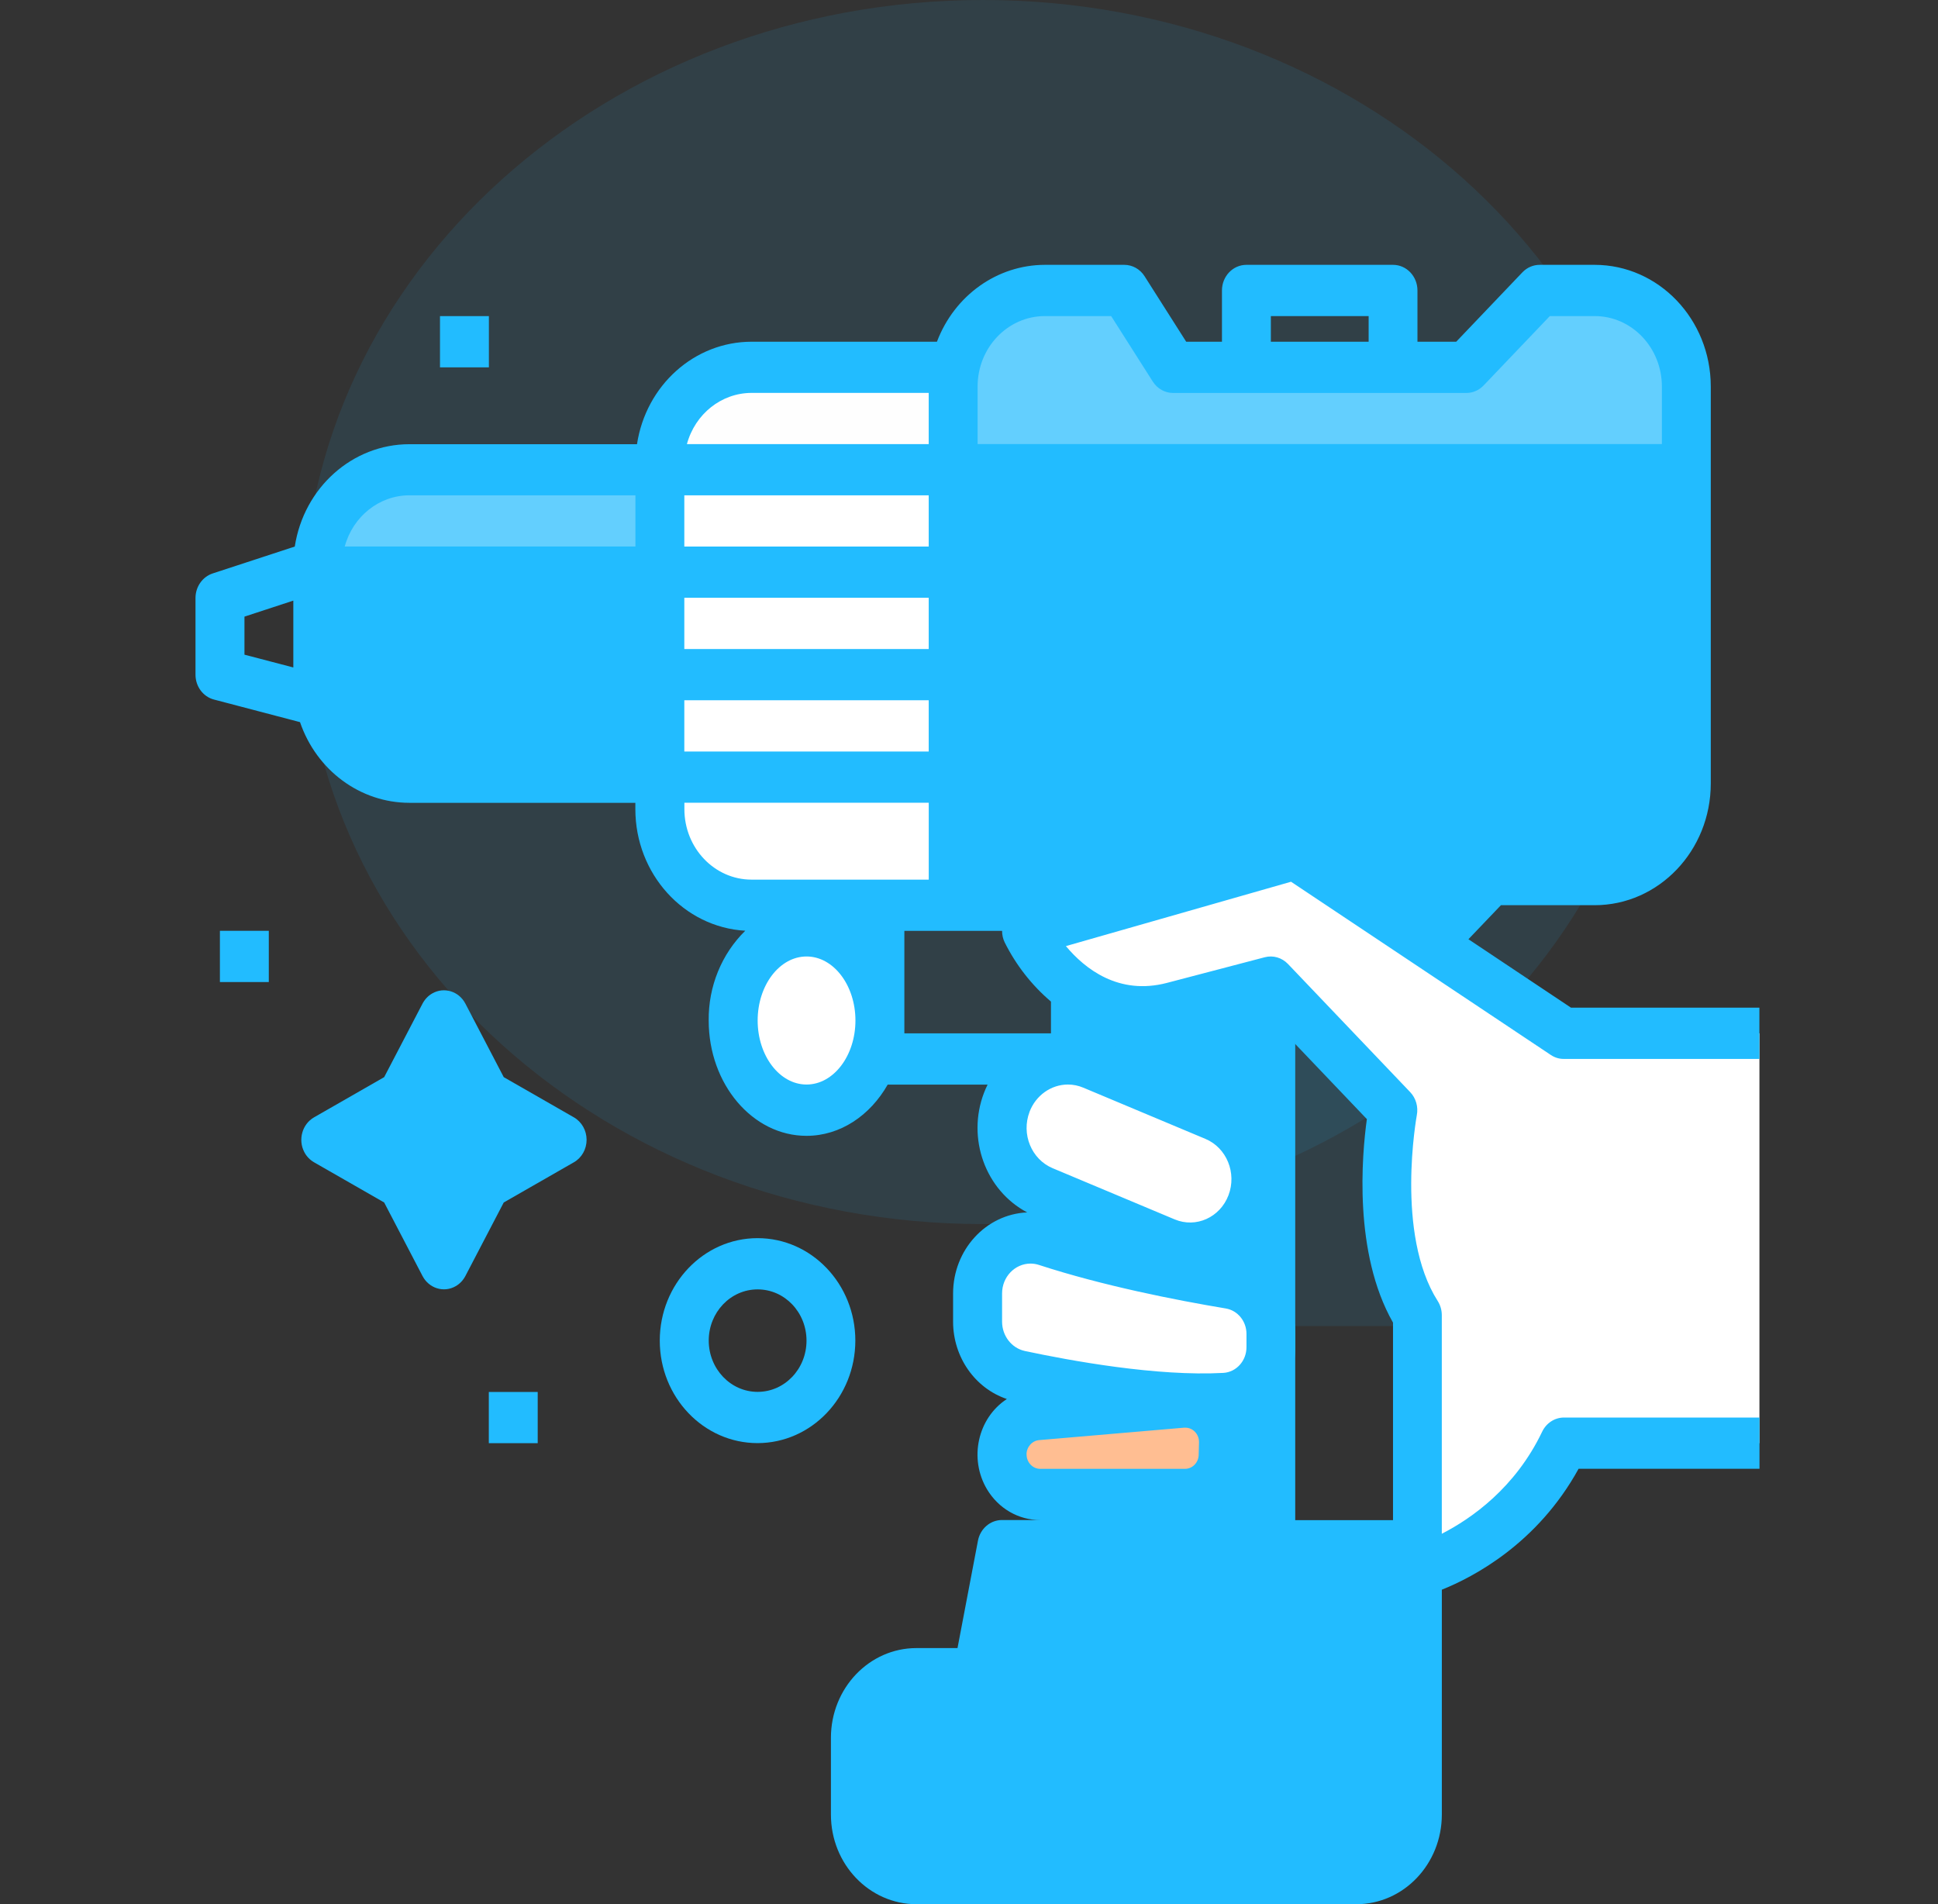 <svg width="57" height="56" viewBox="0 0 57 56" fill="none" xmlns="http://www.w3.org/2000/svg">
<rect x="0" y="0" width="57" height="56" fill="#333333" stroke="none"/>
<path opacity="0.1" d="M48.917 18C48.917 27.942 39.962 36 28.913 36C17.864 36 8.909 27.942 8.909 18C8.909 8.058 17.864 0 28.913 0C39.962 0 48.917 8.058 48.917 18Z" fill="#22BCFF"/>
<path opacity="0.1" d="M32.072 39H41.547V24H32.072V39Z" fill="#22BCFF"/>
<path d="M31.626 26.625H38.095V45.458H31.626V26.625Z" fill="#22BCFF"/>
<path d="M28.754 49.219H26.957C25.965 49.219 25.161 50.062 25.161 51.102V53.362C25.161 54.402 25.965 55.245 26.957 55.245H39.895C40.886 55.245 41.691 54.402 41.691 53.362V45.453H29.473L28.754 49.219Z" fill="#22BCFF"/>
<path d="M42.047 27.749L43.843 25.866H46.898C48.386 25.866 49.593 24.601 49.593 23.041V11.364C49.593 9.804 48.386 8.539 46.898 8.539H45.28L43.123 10.8H34.497L33.059 8.539H30.724C29.236 8.539 28.029 9.804 28.029 11.364V26.62H32.82" fill="#22BCFF"/>
<path d="M12.039 13.812H19.407V22.853H12.039C10.551 22.853 9.344 21.588 9.344 20.028V16.638C9.344 15.078 10.551 13.812 12.039 13.812Z" fill="#22BCFF"/>
<path d="M11.828 32.239L13.057 29.883L14.286 32.239L16.534 33.527L14.286 34.815L13.057 37.171L11.828 34.815L9.58 33.527L11.828 32.239Z" fill="#22BCFF"/>
<path d="M36.661 45.453H29.473L28.754 49.219H36.661V45.453Z" fill="#22BCFF"/>
<path d="M29.589 32.424C29.986 31.384 31.111 30.878 32.102 31.294L35.694 32.8C36.685 33.216 37.169 34.395 36.771 35.434C36.374 36.474 35.249 36.98 34.257 36.563L30.666 35.058C29.674 34.642 29.191 33.463 29.589 32.424Z" fill="white"/>
<path d="M28.754 38.035V38.874C28.754 39.648 29.274 40.317 30 40.471C31.487 40.788 34.021 41.238 36.019 41.129C36.784 41.085 37.383 40.42 37.38 39.617V39.23C37.38 38.487 36.864 37.854 36.164 37.736C34.841 37.515 32.659 37.097 30.775 36.481C29.955 36.213 29.082 36.691 28.825 37.548C28.778 37.706 28.754 37.87 28.754 38.035Z" fill="white"/>
<path d="M29.472 42.773C29.472 43.423 29.974 43.948 30.593 43.948H34.85C35.458 43.948 35.954 43.442 35.971 42.807L35.981 42.443C35.998 41.794 35.512 41.252 34.892 41.234C34.852 41.234 34.809 41.234 34.769 41.238L30.503 41.601C29.92 41.651 29.472 42.161 29.472 42.773Z" fill="#FFBE92"/>
<path d="M51.749 30.39H45.999L38.093 25.117L30.186 27.378C30.186 27.378 31.624 30.392 34.498 29.638L37.374 28.885L40.967 32.651C40.967 32.651 40.248 36.416 41.686 38.677V46.21C41.686 46.21 44.562 45.457 45.998 42.444H51.748V30.392L51.749 30.39Z" fill="white"/>
<path d="M23.72 32.648C24.911 32.648 25.877 31.468 25.877 30.011C25.877 28.555 24.911 27.375 23.72 27.375C22.529 27.375 21.564 28.555 21.564 30.011C21.564 31.468 22.529 32.648 23.72 32.648Z" fill="white"/>
<path d="M28.035 26.625H22.105C20.617 26.625 19.409 25.36 19.409 23.8V13.63C19.409 12.07 20.617 10.805 22.105 10.805H28.089" fill="white"/>
<path opacity="0.3" d="M9.401 16.073H19.411V13.812H12.041C10.76 13.812 9.656 14.757 9.4 16.073H9.401Z" fill="#FAFCFC"/>
<path opacity="0.3" d="M46.903 8.539H45.285L43.128 10.8H34.502L33.065 8.539H30.729C29.448 8.539 28.344 9.483 28.088 10.8H22.104C20.823 10.8 19.718 11.744 19.462 13.06H49.597V11.364C49.597 9.804 48.39 8.539 46.901 8.539H46.903Z" fill="#FAFCFC"/>
<path d="M25.157 39.428C25.157 37.764 23.869 36.414 22.281 36.414C20.694 36.414 19.405 37.764 19.405 39.428C19.405 41.092 20.694 42.442 22.281 42.442C23.869 42.44 25.155 41.092 25.157 39.428ZM20.845 39.428C20.845 38.595 21.488 37.921 22.283 37.921C23.078 37.921 23.721 38.595 23.721 39.428C23.721 40.261 23.078 40.935 22.283 40.935C21.49 40.935 20.847 40.261 20.845 39.428Z" fill="#22BCFF"/>
<path d="M17.253 33.523C17.253 33.248 17.11 32.994 16.879 32.861L14.816 31.679L13.688 29.517C13.498 29.152 13.06 29.018 12.713 29.217C12.592 29.286 12.495 29.39 12.427 29.517L11.299 31.679L9.237 32.861C8.888 33.061 8.76 33.52 8.95 33.883C9.016 34.01 9.115 34.112 9.237 34.183L11.299 35.365L12.427 37.527C12.617 37.892 13.055 38.027 13.402 37.827C13.523 37.758 13.621 37.654 13.688 37.527L14.816 35.365L16.879 34.183C17.11 34.051 17.253 33.797 17.253 33.521V33.523ZM13.943 34.15C13.821 34.218 13.722 34.322 13.656 34.45L13.059 35.597L12.461 34.45C12.395 34.322 12.296 34.218 12.175 34.15L11.08 33.523L12.175 32.897C12.296 32.828 12.395 32.724 12.461 32.597L13.059 31.45L13.656 32.597C13.722 32.724 13.821 32.828 13.943 32.897L15.037 33.523L13.943 34.15Z" fill="#22BCFF"/>
<path d="M12.941 9.297H14.379V10.804H12.941V9.297Z" fill="#22BCFF"/>
<path d="M14.377 40.938H15.815V42.444H14.377V40.938Z" fill="#22BCFF"/>
<path d="M6.468 27.375H7.906V28.882H6.468V27.375Z" fill="#22BCFF"/>
<path d="M43.192 27.62L44.145 26.622H46.903C48.787 26.62 50.316 25.019 50.317 23.043V11.368C50.316 9.393 48.788 7.791 46.903 7.789H45.285C45.094 7.789 44.911 7.868 44.776 8.01L42.83 10.05H41.69V8.543C41.69 8.126 41.368 7.789 40.971 7.789H36.659C36.262 7.789 35.94 8.126 35.94 8.543V10.05H34.888L33.664 8.124C33.531 7.914 33.307 7.789 33.066 7.789H30.731C29.332 7.791 28.074 8.686 27.557 10.05H22.105C20.428 10.051 19.001 11.327 18.735 13.064H12.04C10.365 13.065 8.937 14.341 8.67 16.074L6.255 16.865C5.955 16.964 5.752 17.255 5.75 17.583V19.843C5.75 20.189 5.974 20.491 6.294 20.574L8.824 21.238C9.311 22.66 10.597 23.609 12.039 23.611H18.687V23.8C18.689 25.701 20.108 27.269 21.92 27.373C21.223 28.056 20.832 29.015 20.844 30.015C20.844 31.884 22.134 33.405 23.72 33.405C24.715 33.405 25.592 32.807 26.109 31.898H29.047C29.008 31.977 28.973 32.057 28.941 32.14C28.429 33.479 28.982 35.007 30.211 35.657C28.993 35.711 28.034 36.761 28.032 38.039V38.877C28.035 39.911 28.673 40.827 29.613 41.145C28.753 41.709 28.492 42.899 29.03 43.801C29.367 44.364 29.956 44.706 30.591 44.704H29.47C29.126 44.704 28.832 44.958 28.764 45.309L28.162 48.47H26.954C25.565 48.47 24.441 49.651 24.439 51.106V53.367C24.439 54.823 25.565 56.002 26.954 56.003H39.892C41.281 56.003 42.406 54.823 42.407 53.367V46.753C43.333 46.382 45.219 45.398 46.429 43.197H51.75V41.69H46C45.727 41.69 45.48 41.851 45.357 42.107C44.567 43.762 43.273 44.664 42.406 45.108V38.678C42.406 38.53 42.363 38.383 42.284 38.26C41.032 36.29 41.666 32.833 41.671 32.798C41.719 32.551 41.645 32.295 41.474 32.117L37.882 28.351C37.703 28.164 37.444 28.088 37.198 28.153L34.322 28.907C32.899 29.279 31.906 28.49 31.35 27.825L37.972 25.932L45.611 31.026C45.727 31.104 45.861 31.145 45.997 31.143H51.747V29.636H46.206L43.185 27.62H43.192ZM37.378 9.296H40.254V10.05H37.378V9.296ZM27.315 22.102H20.127V20.595H27.315V22.102ZM27.315 19.088H20.127V17.581H27.315V19.088ZM27.315 16.074H20.127V14.567H27.315V16.074ZM22.104 11.555H27.315V13.062H20.203C20.445 12.171 21.22 11.557 22.104 11.555ZM7.19 18.135L8.627 17.664V19.63L7.19 19.254V18.135ZM12.042 22.102C11.158 22.102 10.382 21.486 10.141 20.595H14.379V19.088H10.064V17.581H14.376V16.074H10.139C10.382 15.183 11.156 14.569 12.04 14.567H18.689V22.101H12.04L12.042 22.102ZM20.129 23.798V23.609H27.316V25.87H22.105C21.014 25.87 20.13 24.942 20.129 23.798ZM23.722 31.896C22.929 31.896 22.284 31.051 22.284 30.013C22.284 28.976 22.929 28.13 23.722 28.13C24.515 28.13 25.16 28.976 25.16 30.013C25.16 31.051 24.515 31.896 23.722 31.896ZM26.597 27.377H29.473C29.473 27.493 29.498 27.61 29.549 27.714C29.884 28.386 30.349 28.979 30.911 29.457V30.391H26.599V27.377H26.597ZM30.28 32.699C30.465 32.216 30.911 31.898 31.408 31.896H31.411C31.566 31.896 31.718 31.928 31.861 31.988L35.454 33.495C36.078 33.756 36.381 34.499 36.132 35.152C35.883 35.807 35.174 36.124 34.551 35.863L30.958 34.356C30.335 34.093 30.032 33.352 30.281 32.699H30.28ZM29.473 38.039C29.473 37.556 29.847 37.164 30.308 37.162C30.394 37.162 30.48 37.176 30.561 37.203C32.438 37.815 34.583 38.237 36.051 38.482C36.403 38.54 36.663 38.86 36.661 39.232V39.618C36.663 40.021 36.364 40.354 35.981 40.377C34.029 40.485 31.485 40.019 30.143 39.733C29.754 39.648 29.475 39.29 29.473 38.874V38.035V38.039ZM30.192 42.775C30.192 42.557 30.354 42.373 30.562 42.354L34.829 41.988C34.841 41.988 34.852 41.988 34.864 41.988C35.087 41.988 35.267 42.179 35.265 42.414C35.265 42.417 35.265 42.421 35.265 42.424L35.255 42.788C35.25 43.017 35.07 43.199 34.852 43.199H30.596C30.374 43.199 30.194 43.01 30.194 42.777L30.192 42.775ZM35.942 46.211V48.472H29.631L30.062 46.211H35.942ZM40.973 53.369C40.973 53.992 40.489 54.498 39.895 54.498H26.954C26.36 54.498 25.877 53.992 25.877 53.369V51.108C25.877 50.485 26.36 49.979 26.954 49.979H36.657C37.055 49.979 37.376 49.642 37.376 49.225V46.211H40.969V53.369H40.973ZM34.677 30.37L37.157 29.72L40.202 32.913C40.055 33.971 39.803 36.851 40.971 38.898V44.708H34.849C35.848 44.713 36.666 43.878 36.689 42.834L36.7 42.47C36.706 42.237 36.671 42.004 36.599 41.784C37.492 41.482 38.099 40.608 38.097 39.624V39.237C38.1 38.182 37.405 37.264 36.423 37.03C37.661 36.209 38.03 34.494 37.247 33.197C36.947 32.701 36.508 32.318 35.987 32.101L32.394 30.594C32.379 30.587 32.364 30.581 32.347 30.576V30.299C33.102 30.559 33.911 30.583 34.677 30.372V30.37ZM37.908 24.393L32.729 25.873H28.753V11.368C28.753 10.224 29.638 9.298 30.729 9.296H32.681L33.905 11.221C34.038 11.431 34.261 11.557 34.502 11.557H43.128C43.318 11.557 43.502 11.477 43.636 11.336L45.583 9.296H46.903C47.994 9.296 48.878 10.224 48.879 11.368V23.045C48.879 24.188 47.994 25.115 46.903 25.116H43.849C43.658 25.116 43.475 25.196 43.34 25.337L41.951 26.793L38.484 24.481C38.314 24.366 38.105 24.335 37.91 24.389L37.908 24.393Z" fill="#22BCFF"/>
<path d="M40.971 13.812H43.846V15.319H40.971V13.812Z" fill="#22BCFF"/>
<path d="M40.971 16.828H43.846V18.335H40.971V16.828Z" fill="#22BCFF"/>
<path d="M40.971 19.844H43.846V21.351H40.971V19.844Z" fill="#22BCFF"/>
<path d="M34.141 20.219H30.548C30.151 20.219 29.829 20.556 29.829 20.972V23.233C29.829 23.649 30.151 23.986 30.548 23.986H34.141C34.538 23.986 34.86 23.649 34.86 23.233V20.972C34.86 20.556 34.538 20.219 34.141 20.219ZM33.422 22.479H31.265V21.726H33.422V22.479Z" fill="#22BCFF"/>
</svg>
